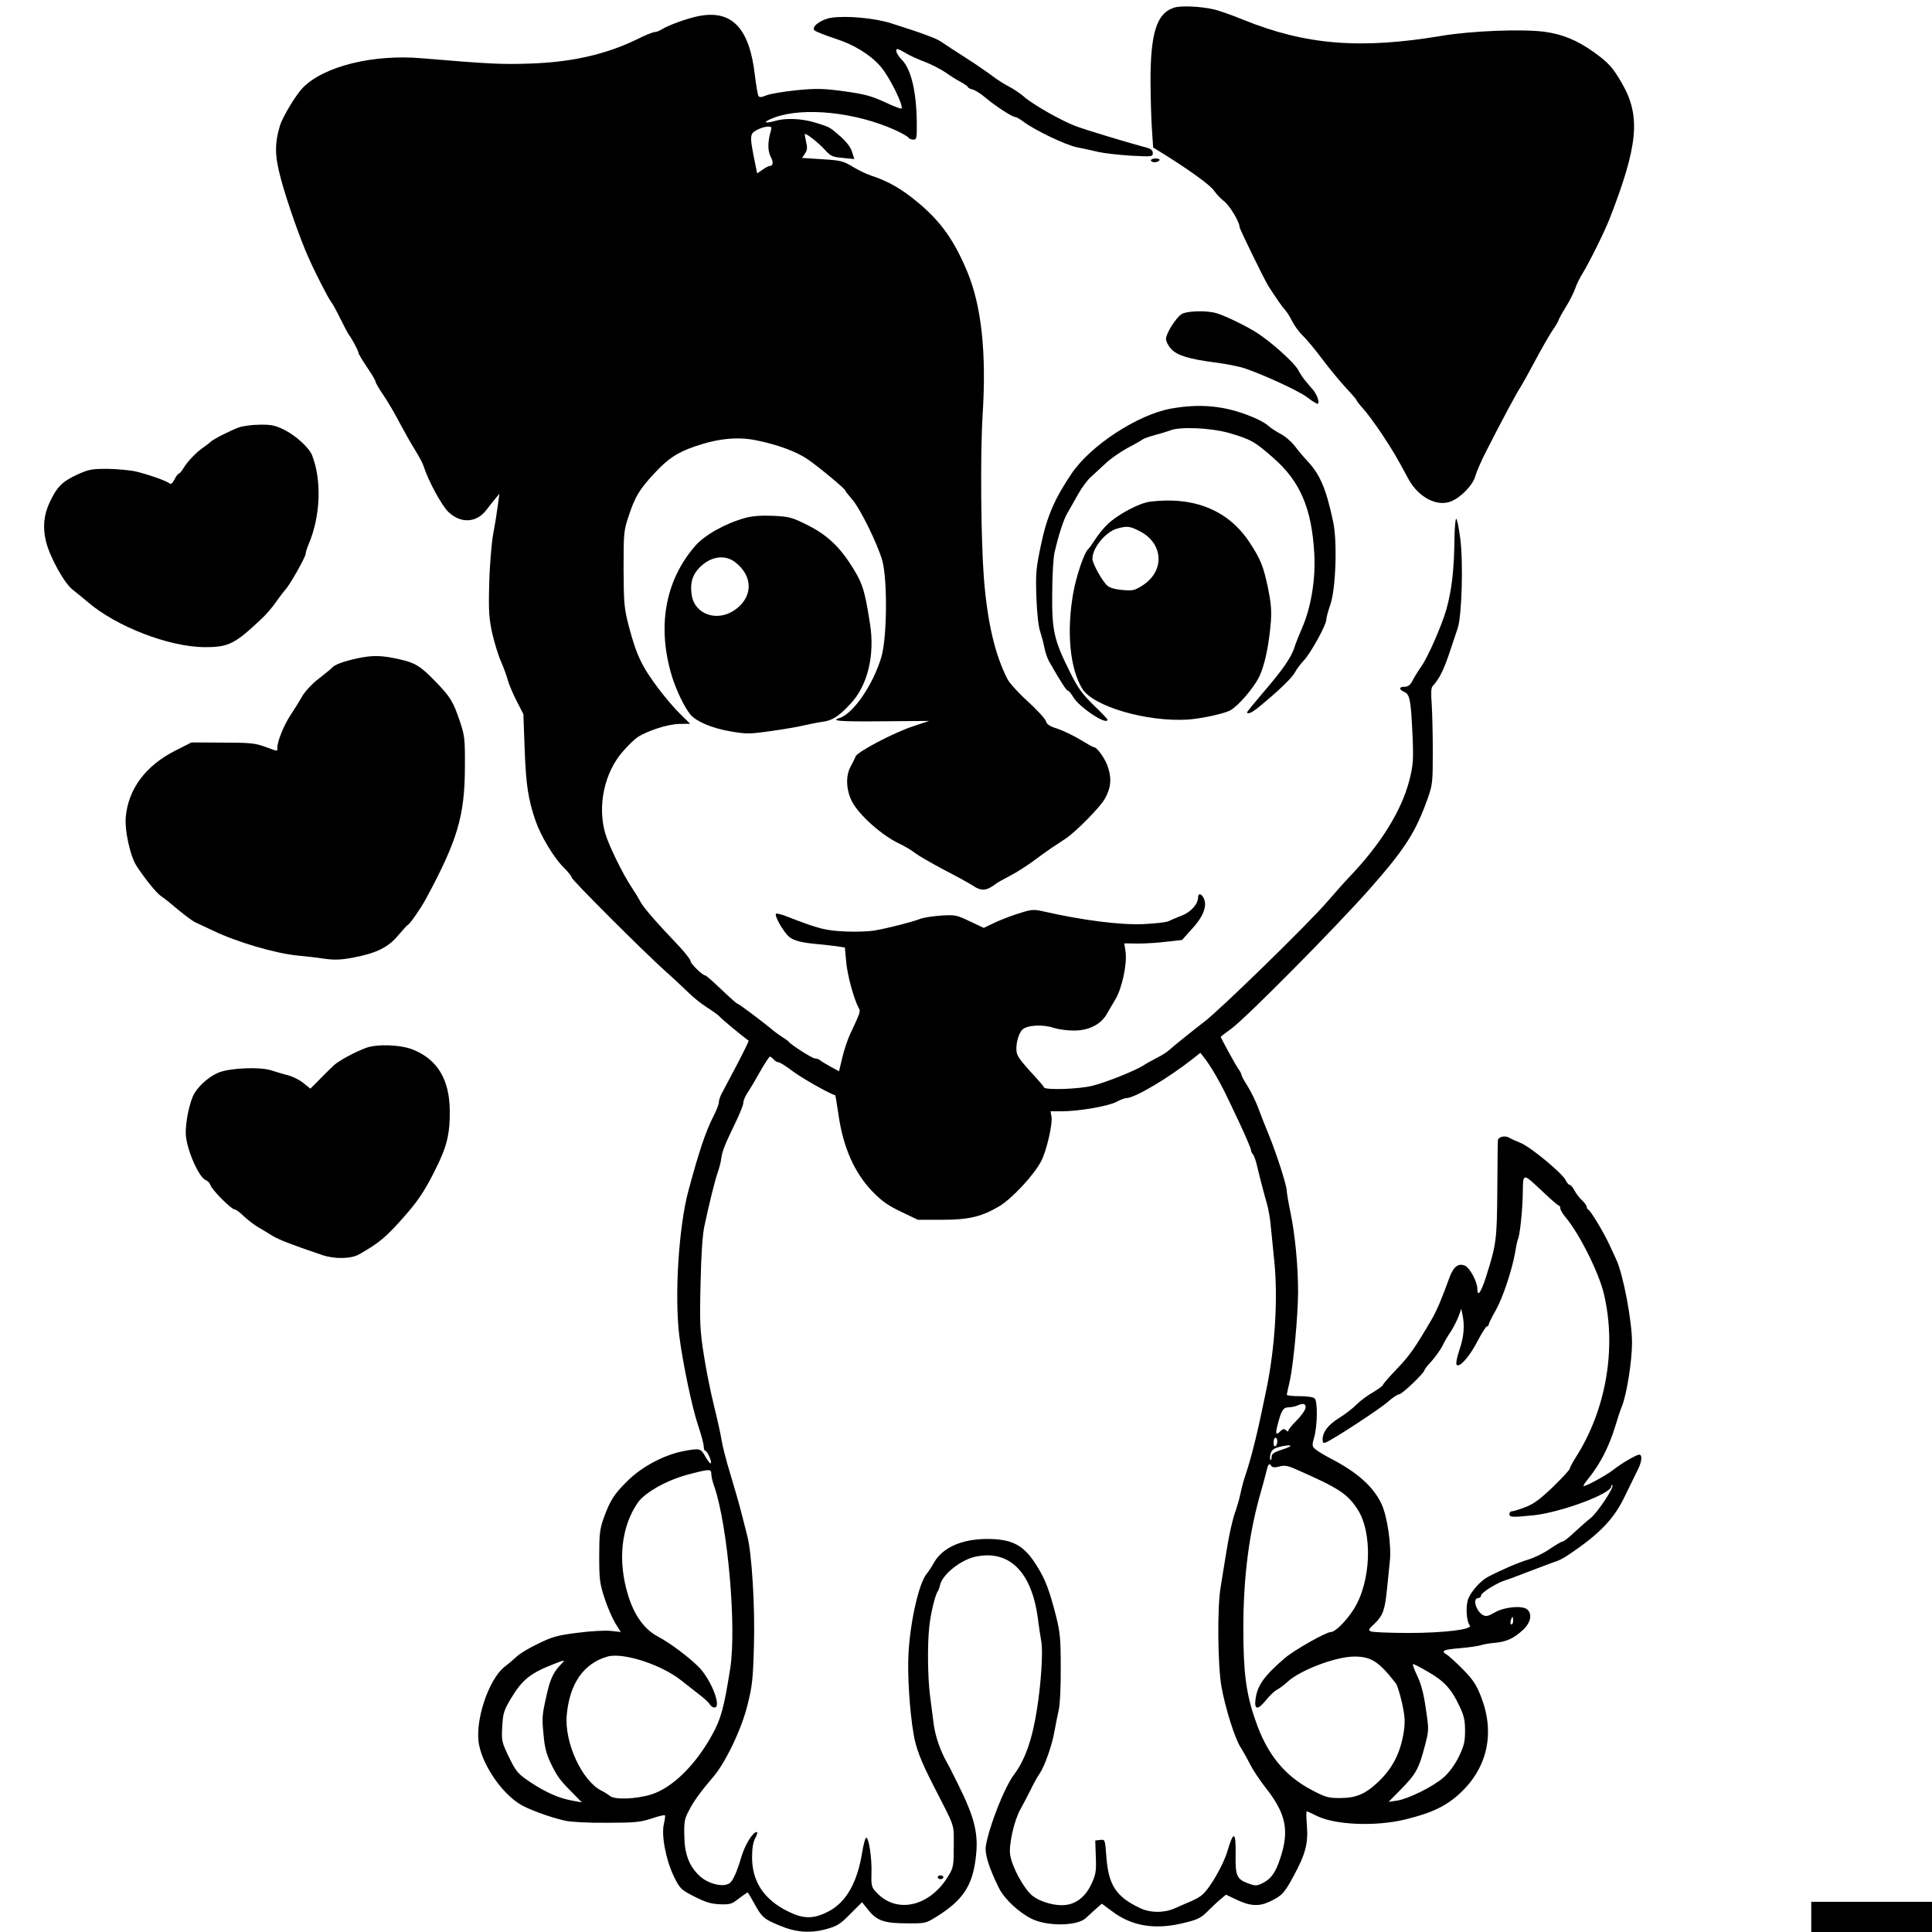 <?xml version="1.0" standalone="no"?>
<!DOCTYPE svg PUBLIC "-//W3C//DTD SVG 20010904//EN"
 "http://www.w3.org/TR/2001/REC-SVG-20010904/DTD/svg10.dtd">
<svg version="1.0" xmlns="http://www.w3.org/2000/svg"
 width="1024pt" height="1024pt" viewBox="0 0 1024 1024"
 preserveAspectRatio="xMidYMid meet">
<g transform="translate(0,1024) scale(0.1,-0.1)"
fill="#000000" stroke="none">
<path d="M6225 10200 c-95 -29 -128 -135 -127 -400 1 -91 4 -205 8 -253 l6
-89 57 -35 c139 -87 248 -166 266 -194 11 -16 34 -41 52 -55 30 -22 83 -111
83 -137 0 -11 129 -274 152 -312 42 -65 74 -112 90 -129 10 -11 27 -38 38 -61
11 -22 36 -56 56 -75 20 -19 67 -76 105 -127 38 -50 94 -118 124 -150 30 -32
55 -61 55 -64 0 -4 16 -24 35 -45 20 -22 64 -82 99 -134 60 -91 73 -113 140
-237 53 -99 153 -151 228 -120 53 22 114 86 127 132 6 22 32 83 59 135 86 169
164 314 182 340 9 14 43 75 75 135 32 61 73 132 91 160 19 27 34 53 34 56 0 4
17 36 38 70 22 35 44 80 51 100 6 20 24 56 39 80 35 57 115 218 143 289 151
388 166 543 67 716 -48 84 -71 110 -148 166 -91 65 -169 97 -267 110 -121 15
-389 4 -542 -22 -431 -72 -719 -49 -1051 85 -63 26 -135 51 -160 56 -66 15
-171 20 -205 9z"/>
<path d="M3704 10155 c-61 -12 -163 -49 -199 -72 -11 -7 -27 -13 -35 -13 -9 0
-52 -17 -95 -39 -165 -80 -347 -121 -568 -128 -146 -5 -214 -2 -569 28 -259
23 -521 -42 -633 -156 -37 -38 -106 -153 -121 -200 -29 -97 -28 -161 4 -280
31 -117 102 -320 147 -420 39 -88 106 -218 120 -235 7 -8 29 -48 49 -89 20
-40 40 -79 45 -85 15 -19 51 -86 51 -96 0 -5 20 -39 45 -76 25 -36 45 -70 45
-76 0 -6 19 -38 41 -71 23 -33 62 -99 86 -146 25 -47 62 -113 83 -146 20 -33
41 -71 45 -85 24 -77 96 -209 131 -243 66 -63 149 -59 202 10 15 20 36 47 48
61 l21 25 -8 -59 c-4 -32 -15 -102 -25 -154 -9 -53 -19 -170 -21 -265 -4 -146
-1 -183 16 -262 12 -51 32 -117 46 -148 14 -32 30 -76 36 -98 6 -23 27 -73 47
-112 l36 -70 7 -190 c7 -189 19 -263 58 -377 28 -80 97 -195 148 -245 24 -24
43 -48 43 -54 0 -12 376 -388 494 -494 43 -38 99 -91 125 -116 25 -25 71 -62
102 -81 31 -20 60 -41 64 -47 5 -8 112 -97 153 -127 2 -1 -27 -60 -64 -131
-37 -70 -74 -139 -81 -153 -7 -14 -13 -33 -13 -43 0 -10 -13 -44 -30 -76 -41
-82 -74 -180 -131 -391 -52 -191 -75 -562 -48 -775 18 -141 68 -379 100 -473
16 -47 29 -96 29 -109 0 -13 4 -23 9 -23 10 0 36 -59 28 -66 -3 -3 -15 13 -28
35 -25 45 -29 46 -115 30 -101 -19 -220 -81 -297 -157 -73 -72 -93 -103 -129
-203 -19 -54 -22 -84 -22 -199 0 -121 3 -144 28 -220 15 -47 41 -106 57 -133
l29 -47 -53 6 c-28 3 -107 -1 -175 -10 -106 -13 -134 -21 -208 -57 -47 -22
-98 -53 -113 -67 -16 -15 -45 -40 -65 -55 -88 -68 -163 -297 -136 -419 23
-111 120 -251 215 -310 43 -27 159 -70 240 -88 28 -7 125 -12 220 -11 147 0
179 3 237 22 37 13 70 20 72 18 3 -3 0 -23 -5 -45 -15 -59 10 -191 52 -278 33
-67 37 -71 109 -108 59 -30 88 -39 135 -41 56 -2 64 1 103 32 24 18 44 32 46
30 2 -2 18 -29 35 -60 39 -71 51 -81 131 -114 87 -37 163 -43 248 -20 59 16
75 26 129 81 l62 62 32 -40 c46 -58 85 -72 204 -72 97 -1 102 0 155 33 138 85
191 160 210 301 19 137 -1 222 -98 415 -14 28 -30 59 -35 70 -6 11 -14 27 -19
35 -35 63 -60 136 -69 200 -5 41 -14 111 -20 155 -12 97 -14 264 -4 360 7 70
31 171 45 190 4 6 10 22 13 36 14 56 111 133 190 149 177 36 295 -81 328 -328
5 -42 14 -97 18 -122 10 -52 -1 -224 -23 -360 -24 -157 -63 -268 -121 -345
-52 -69 -133 -276 -150 -380 -6 -42 16 -113 69 -221 28 -57 104 -129 172 -163
82 -42 242 -40 288 2 13 12 38 34 55 50 l31 27 54 -40 c103 -78 224 -99 372
-64 82 19 100 28 139 68 17 17 44 43 62 58 l31 26 48 -23 c77 -38 125 -41 181
-15 68 32 79 44 129 136 63 116 78 172 71 267 -4 42 -4 77 -1 77 2 0 26 -11
52 -24 97 -49 314 -58 472 -19 139 34 215 70 289 139 146 136 186 321 110 513
-25 64 -43 90 -98 146 -37 37 -75 71 -84 76 -32 19 -17 26 68 33 47 4 97 11
113 16 15 5 50 11 78 13 60 6 99 24 148 70 40 38 48 84 20 107 -25 22 -122 13
-171 -16 -34 -20 -47 -23 -63 -14 -37 20 -57 90 -25 90 8 0 15 6 15 14 0 14
85 67 125 79 11 3 74 26 140 52 66 25 129 49 140 52 11 4 36 17 55 30 172 115
246 193 307 323 25 52 54 111 64 131 21 41 25 79 7 79 -15 0 -94 -46 -138 -81
-37 -29 -151 -91 -157 -85 -2 2 7 16 20 32 67 82 114 173 148 284 12 41 28 89
35 105 26 64 54 241 54 339 0 115 -47 363 -84 441 -8 17 -24 53 -37 80 -30 65
-99 179 -110 183 -5 2 -9 9 -9 15 0 7 -12 23 -26 36 -14 13 -32 37 -40 53 -8
15 -19 28 -24 28 -6 0 -15 11 -22 25 -16 35 -184 175 -238 197 -25 10 -53 23
-63 29 -21 12 -56 3 -58 -14 -1 -7 -2 -124 -3 -262 -2 -266 -5 -289 -58 -457
-28 -89 -48 -117 -48 -67 0 35 -40 109 -64 120 -35 16 -61 -3 -82 -58 -44
-121 -68 -178 -97 -228 -88 -150 -115 -189 -183 -260 -41 -43 -74 -81 -74 -85
0 -5 -24 -22 -52 -39 -29 -16 -69 -46 -88 -65 -19 -20 -61 -52 -93 -72 -58
-36 -87 -74 -87 -115 0 -15 4 -19 15 -15 38 14 294 182 332 217 24 21 50 39
59 39 15 0 134 114 134 128 0 4 17 26 38 48 20 23 46 59 57 80 10 22 31 57 46
79 14 22 32 58 40 79 l14 39 6 -29 c13 -59 8 -121 -16 -189 -14 -43 -20 -74
-14 -79 15 -16 68 44 111 127 22 42 44 77 49 77 5 0 9 4 9 9 0 5 16 38 36 73
38 66 87 212 105 312 5 33 12 63 14 67 10 16 25 156 26 244 2 111 -3 111 109
6 41 -39 78 -71 83 -71 4 0 7 -7 7 -15 0 -8 13 -29 28 -47 73 -87 176 -292
203 -406 68 -287 12 -614 -149 -866 -18 -28 -32 -55 -32 -60 0 -6 -40 -49 -89
-97 -68 -65 -103 -91 -146 -107 -31 -12 -63 -22 -71 -22 -8 0 -14 -7 -14 -15
0 -17 13 -18 131 -6 144 16 409 114 409 153 0 6 3 9 6 6 10 -11 -77 -142 -114
-173 -21 -16 -60 -51 -88 -77 -28 -27 -56 -48 -61 -48 -6 0 -37 -18 -69 -40
-32 -22 -83 -47 -114 -56 -51 -15 -146 -56 -214 -92 -36 -19 -81 -67 -102
-111 -17 -35 -13 -123 6 -146 18 -21 -135 -40 -325 -40 -99 0 -188 4 -198 8
-16 6 -15 11 17 40 45 43 56 72 67 182 5 50 12 116 15 147 10 85 -13 241 -44
307 -43 92 -129 168 -270 241 -31 16 -67 38 -78 47 -21 17 -21 21 -8 68 17 63
18 187 2 203 -7 7 -40 12 -80 12 -37 0 -68 3 -68 8 1 4 7 36 16 72 19 87 43
339 44 470 0 137 -15 301 -40 422 -11 53 -20 106 -20 116 0 29 -53 193 -95
297 -21 50 -47 117 -59 150 -13 33 -37 82 -54 109 -18 28 -32 54 -32 59 0 5
-8 21 -19 35 -14 21 -91 161 -91 167 0 1 24 19 54 41 77 55 556 539 737 744
186 211 242 299 305 475 27 76 28 88 28 255 0 96 -3 210 -6 253 -4 53 -3 81 5
90 34 37 57 82 86 167 17 52 39 115 47 140 22 67 30 343 14 474 -8 58 -17 106
-22 106 -4 0 -8 -46 -9 -102 -2 -170 -14 -273 -43 -378 -25 -87 -97 -251 -132
-301 -18 -26 -40 -61 -48 -78 -12 -22 -24 -31 -41 -31 -32 0 -32 -14 -1 -28
29 -13 34 -44 43 -237 5 -125 3 -150 -17 -230 -41 -161 -152 -340 -320 -515
-25 -26 -76 -84 -115 -129 -95 -111 -572 -577 -654 -638 -42 -32 -166 -131
-186 -150 -11 -10 -39 -28 -62 -39 -23 -12 -58 -31 -76 -43 -46 -28 -193 -87
-264 -105 -71 -19 -255 -25 -260 -9 -2 6 -21 28 -41 50 -68 73 -93 104 -101
126 -12 32 3 105 27 129 24 25 109 30 167 10 22 -7 68 -14 102 -14 78 -2 145
30 177 84 11 20 33 56 47 80 35 57 63 187 55 250 l-7 48 73 -1 c40 0 109 4
153 10 l80 9 52 58 c59 63 82 121 64 161 -12 27 -31 31 -31 7 0 -36 -39 -79
-87 -97 -26 -10 -57 -23 -68 -29 -11 -6 -71 -13 -135 -16 -127 -5 -322 20
-537 69 -47 10 -58 9 -135 -16 -45 -15 -103 -38 -128 -51 l-46 -22 -74 35
c-72 34 -78 35 -155 30 -44 -3 -94 -11 -110 -18 -38 -15 -162 -47 -235 -60
-30 -6 -102 -9 -160 -6 -105 5 -138 13 -303 77 -31 13 -60 20 -64 17 -10 -10
39 -96 69 -122 25 -21 67 -32 161 -40 23 -2 63 -7 89 -10 l46 -7 7 -76 c6 -70
40 -195 66 -244 11 -20 10 -21 -47 -143 -12 -27 -31 -82 -40 -122 l-17 -71
-46 25 c-25 14 -50 29 -55 34 -6 5 -17 9 -26 9 -15 0 -126 71 -140 89 -3 4
-18 15 -33 24 -16 10 -36 25 -45 32 -58 49 -186 145 -193 145 -4 0 -42 34 -85
75 -43 41 -81 75 -86 75 -14 0 -78 62 -78 76 0 8 -27 42 -59 77 -122 128 -189
205 -205 235 -9 17 -29 50 -45 74 -50 74 -126 230 -144 294 -41 146 -3 321 95
432 27 31 61 64 76 74 53 35 159 69 220 71 l60 1 -52 51 c-28 27 -79 86 -112
130 -93 123 -120 181 -161 335 -25 97 -27 120 -28 305 0 193 1 203 28 283 33
100 57 139 133 221 75 81 122 112 217 145 122 42 225 52 322 33 115 -23 216
-60 277 -102 58 -40 198 -156 198 -165 0 -3 16 -23 35 -45 43 -48 134 -233
161 -325 28 -100 26 -405 -4 -510 -43 -147 -148 -301 -221 -325 -52 -16 -4
-20 226 -18 l248 2 -87 -29 c-98 -32 -293 -134 -303 -159 -3 -9 -15 -32 -25
-51 -29 -50 -26 -124 5 -187 36 -71 160 -182 251 -224 27 -13 65 -35 84 -50
19 -15 89 -55 155 -90 66 -34 131 -70 145 -79 51 -35 77 -34 130 7 8 6 42 25
75 42 33 17 87 52 120 76 33 25 78 57 100 72 22 14 55 36 74 49 54 36 181 165
206 209 32 57 38 102 19 164 -13 46 -59 111 -77 111 -4 0 -36 18 -72 40 -37
22 -91 48 -121 58 -40 12 -56 23 -60 39 -3 12 -46 59 -95 104 -50 45 -98 98
-109 119 -67 131 -106 299 -125 532 -16 205 -20 658 -7 868 21 333 -6 581 -83
764 -68 162 -138 260 -254 358 -90 76 -163 118 -256 148 -22 7 -65 28 -95 46
-51 31 -64 34 -162 40 l-107 7 16 24 c12 18 13 31 5 63 -5 22 -8 40 -5 40 12
0 71 -47 104 -83 32 -35 41 -39 96 -44 l61 -6 -12 38 c-6 22 -29 52 -56 77
-64 56 -61 54 -135 77 -73 23 -159 27 -218 10 -64 -18 -64 -4 0 19 155 56 430
27 639 -68 34 -16 65 -33 68 -39 4 -6 16 -11 27 -11 17 0 19 7 18 88 -1 164
-30 285 -78 334 -29 30 -40 58 -23 58 4 0 23 -10 42 -21 19 -12 64 -33 100
-46 36 -14 85 -39 110 -56 25 -18 62 -41 83 -52 20 -11 37 -23 37 -26 0 -4 11
-10 24 -13 13 -3 44 -22 67 -42 53 -45 144 -104 159 -104 6 0 26 -11 43 -24
61 -46 224 -124 283 -136 32 -6 84 -18 114 -25 30 -7 108 -16 173 -20 113 -6
117 -6 117 14 0 15 -10 23 -42 31 -107 29 -308 90 -368 112 -74 28 -226 114
-272 155 -20 17 -56 42 -80 54 -24 12 -63 37 -88 56 -25 19 -90 64 -145 99
-55 35 -111 72 -124 81 -22 17 -98 46 -266 99 -86 28 -238 42 -319 30 -55 -9
-108 -48 -89 -67 6 -6 56 -26 111 -44 99 -32 182 -83 238 -146 47 -53 125
-211 112 -224 -3 -3 -43 12 -89 34 -70 32 -106 42 -213 57 -112 15 -145 16
-253 6 -68 -7 -140 -19 -160 -27 -26 -11 -38 -12 -43 -4 -4 6 -12 55 -19 109
-28 250 -121 349 -297 315z m382 -607 c-17 -57 -18 -105 -2 -137 17 -31 14
-51 -6 -51 -5 0 -22 -9 -37 -20 l-28 -19 -17 84 c-23 117 -21 127 17 147 17 9
43 17 56 17 20 1 22 -2 17 -21z m2355 -5003 c39 -68 45 -80 129 -258 33 -71
60 -134 60 -141 0 -6 4 -16 9 -22 6 -5 14 -27 20 -49 25 -103 44 -174 56 -215
7 -25 16 -72 19 -105 3 -33 12 -123 20 -199 20 -196 4 -457 -41 -676 -46 -227
-79 -362 -114 -465 -6 -16 -17 -57 -24 -90 -7 -33 -19 -73 -25 -90 -16 -40
-38 -140 -55 -250 -8 -49 -19 -119 -25 -155 -19 -105 -16 -418 4 -530 21 -116
70 -270 100 -319 13 -20 36 -61 51 -91 15 -30 51 -84 79 -120 112 -141 131
-230 82 -378 -25 -78 -50 -112 -98 -135 -27 -13 -36 -13 -73 1 -60 22 -68 39
-66 155 2 120 -11 126 -43 17 -21 -72 -91 -195 -133 -232 -10 -10 -37 -25 -58
-34 -22 -9 -60 -26 -85 -37 -55 -26 -131 -27 -186 -1 -128 60 -169 122 -180
272 -7 93 -7 93 -33 90 l-26 -3 3 -86 c3 -76 0 -94 -22 -142 -28 -62 -73 -102
-127 -112 -57 -11 -143 12 -188 48 -44 36 -107 151 -117 216 -8 53 21 182 54
241 14 25 39 72 55 105 16 33 38 72 48 86 25 36 66 151 78 224 6 33 16 83 22
110 7 28 12 126 11 225 0 153 -3 187 -25 275 -34 133 -56 193 -100 263 -66
107 -123 141 -245 145 -146 4 -254 -41 -303 -127 -12 -22 -29 -47 -37 -57 -41
-47 -88 -253 -97 -425 -6 -109 6 -302 27 -424 12 -75 40 -147 106 -275 117
-229 107 -197 107 -319 0 -102 -2 -115 -27 -156 -96 -163 -271 -206 -379 -94
-30 31 -32 36 -30 110 2 79 -14 184 -28 184 -5 0 -14 -34 -21 -76 -27 -168
-89 -273 -189 -320 -74 -36 -126 -34 -204 5 -127 62 -191 158 -191 286 0 48 5
80 17 103 10 17 13 32 8 32 -21 0 -62 -66 -82 -133 -23 -78 -45 -128 -63 -139
-34 -23 -115 -2 -159 40 -54 51 -79 115 -80 211 -2 75 1 92 25 136 26 51 64
102 129 178 64 75 148 249 180 377 26 103 30 137 35 320 6 202 -11 485 -35
578 -5 20 -19 75 -31 122 -12 47 -39 141 -60 210 -21 69 -41 147 -45 174 -4
28 -22 109 -40 182 -18 72 -43 196 -55 275 -20 127 -22 171 -17 374 3 152 10
255 20 305 26 123 58 251 72 289 7 20 16 53 18 73 6 40 19 72 78 194 21 44 39
89 39 100 0 11 10 35 23 54 13 19 43 70 67 113 24 42 47 77 51 77 3 0 12 -7
19 -15 7 -8 18 -15 26 -15 7 0 41 -21 76 -48 46 -35 196 -120 225 -127 1 0 9
-49 18 -109 25 -170 84 -301 176 -398 51 -53 83 -76 154 -110 l90 -43 130 0
c140 0 209 17 300 71 69 41 187 168 224 241 29 57 61 198 54 234 l-5 29 58 0
c91 0 249 27 291 50 21 11 44 20 53 20 44 0 221 105 353 209 l39 31 22 -28
c12 -15 38 -54 57 -87z m479 -1765 c0 -11 -21 -42 -47 -68 -26 -26 -46 -51
-45 -56 2 -5 -3 -4 -11 3 -12 9 -18 8 -31 -5 -23 -23 -27 -15 -15 32 20 78 30
94 58 95 14 0 35 4 46 9 33 14 45 11 45 -10z m-150 -179 c0 -11 -4 -23 -10
-26 -6 -4 -10 5 -10 19 0 14 5 26 10 26 6 0 10 -9 10 -19z m70 -25 c0 -3 -22
-12 -50 -21 -39 -13 -50 -21 -50 -37 0 -12 -3 -19 -6 -15 -4 3 -4 17 0 31 4
18 16 28 39 35 35 10 67 13 67 7z m-60 -109 c28 8 45 5 90 -15 225 -99 268
-127 323 -208 84 -125 75 -388 -19 -535 -39 -61 -97 -119 -120 -119 -26 0
-196 -97 -244 -138 -109 -94 -145 -144 -155 -215 -9 -61 11 -63 57 -6 18 23
44 47 58 54 14 8 37 25 52 39 66 63 258 136 357 136 88 0 130 -27 219 -142 8
-10 22 -56 33 -104 15 -68 17 -99 10 -148 -17 -115 -60 -200 -140 -274 -66
-62 -116 -82 -199 -82 -63 0 -77 4 -154 45 -141 75 -234 190 -294 367 -50 142
-64 256 -64 488 0 275 31 512 95 730 7 25 19 68 26 97 10 42 15 49 24 37 8
-12 18 -14 45 -7z m-3010 -39 c0 -13 7 -43 16 -67 71 -206 119 -749 84 -966
-33 -209 -49 -266 -96 -351 -89 -161 -211 -280 -322 -315 -82 -25 -193 -29
-219 -8 -10 8 -30 21 -45 28 -104 52 -198 257 -184 402 15 166 90 273 216 309
82 23 284 -42 390 -126 34 -27 80 -63 102 -80 22 -17 45 -38 50 -47 5 -10 16
-17 25 -17 39 0 -16 144 -81 212 -51 52 -154 130 -219 164 -72 38 -125 112
-158 219 -56 182 -37 362 51 490 37 54 156 121 268 150 114 30 122 30 122 3z
m4250 -778 c0 -11 -4 -20 -9 -20 -5 0 -7 9 -4 20 3 11 7 20 9 20 2 0 4 -9 4
-20z m-5052 -237 c-36 -38 -53 -76 -71 -158 -24 -106 -25 -118 -16 -210 5 -63
15 -102 37 -148 35 -73 50 -93 117 -160 l49 -50 -44 8 c-73 12 -146 44 -226
97 -70 47 -77 55 -116 134 -39 81 -40 87 -36 163 4 72 9 86 47 150 61 101 103
134 236 185 53 20 53 20 23 -11z m4601 -34 c84 -48 124 -91 165 -179 26 -54
31 -77 31 -135 0 -59 -6 -80 -34 -138 -21 -42 -52 -84 -80 -108 -54 -48 -189
-115 -249 -123 l-42 -6 66 67 c78 79 95 110 125 226 23 87 23 88 6 201 -11 80
-25 132 -46 175 -16 34 -26 61 -21 61 5 0 40 -18 79 -41z"/>
<path d="M4970 290 c0 -5 7 -10 15 -10 8 0 15 5 15 10 0 6 -7 10 -15 10 -8 0
-15 -4 -15 -10z"/>
<path d="M6100 9390 c0 -5 9 -10 19 -10 11 0 23 5 26 10 4 6 -5 10 -19 10 -14
0 -26 -4 -26 -10z"/>
<path d="M6261 8574 c-31 -22 -81 -102 -81 -131 0 -12 12 -36 28 -53 31 -34
94 -53 231 -71 47 -6 111 -18 141 -26 86 -25 300 -122 349 -159 24 -19 49 -34
54 -34 14 0 -1 47 -23 73 -10 12 -28 33 -40 47 -12 14 -30 41 -40 60 -19 37
-146 151 -221 198 -52 33 -160 86 -208 101 -53 17 -162 14 -190 -5z"/>
<path d="M6205 8074 c-175 -32 -423 -194 -524 -342 -92 -136 -132 -230 -163
-377 -27 -128 -29 -152 -25 -280 3 -85 11 -158 21 -185 8 -25 18 -63 22 -85 4
-22 15 -53 24 -70 59 -104 92 -155 99 -155 5 0 18 -15 29 -34 33 -56 182 -154
182 -120 0 3 -33 38 -74 77 -60 59 -83 90 -124 173 -86 172 -97 221 -95 419 0
94 6 190 12 215 20 89 48 176 68 210 11 19 37 64 57 100 20 36 51 78 69 93 18
16 52 48 77 71 25 24 77 60 115 81 39 20 75 41 81 46 5 4 35 15 65 23 30 8 67
19 82 25 54 21 216 13 312 -14 115 -34 135 -45 234 -132 142 -124 204 -268
217 -508 8 -132 -17 -284 -64 -392 -16 -37 -35 -84 -41 -104 -17 -54 -64 -121
-163 -236 -48 -56 -88 -105 -88 -108 0 -14 27 -2 64 29 107 88 174 153 190
183 8 16 29 44 48 64 38 42 118 187 118 216 0 10 10 46 21 78 29 81 38 335 15
440 -37 174 -69 249 -135 320 -21 22 -52 59 -70 83 -18 23 -52 52 -75 63 -22
12 -52 31 -66 44 -14 13 -55 35 -92 49 -139 56 -268 68 -423 40z"/>
<path d="M1267 7975 c-51 -19 -135 -62 -151 -77 -8 -7 -24 -20 -36 -28 -36
-23 -86 -76 -106 -109 -10 -17 -22 -31 -26 -31 -4 0 -15 -14 -23 -31 -12 -22
-20 -28 -28 -20 -17 13 -110 46 -177 62 -30 7 -98 13 -150 14 -87 0 -101 -3
-166 -33 -76 -36 -103 -64 -141 -145 -31 -67 -37 -130 -20 -204 20 -84 98
-226 144 -260 20 -16 55 -44 77 -63 152 -131 434 -240 623 -240 126 0 158 17
300 151 24 22 57 61 75 87 18 26 41 56 51 67 24 26 107 173 107 190 0 7 7 30
16 51 63 148 70 339 18 471 -16 40 -85 103 -144 133 -50 25 -70 30 -132 29
-40 0 -90 -7 -111 -14z"/>
<path d="M6095 7581 c-59 -8 -173 -69 -226 -121 -20 -19 -49 -55 -65 -80 -16
-25 -32 -47 -36 -50 -20 -16 -62 -137 -79 -230 -37 -205 -19 -402 47 -510 57
-94 341 -177 559 -164 72 5 187 30 224 48 43 23 126 119 156 181 29 62 51 167
61 292 4 59 0 102 -15 175 -25 118 -39 153 -98 243 -112 171 -295 245 -528
216z m-55 -156 c128 -65 135 -213 14 -289 -41 -26 -52 -28 -105 -23 -38 3 -68
12 -80 23 -28 25 -79 118 -79 143 0 57 70 142 130 159 54 15 67 14 120 -13z"/>
<path d="M3950 7495 c-105 -29 -214 -90 -264 -147 -163 -186 -206 -437 -121
-704 24 -72 63 -153 94 -191 31 -37 113 -72 210 -89 87 -15 103 -15 215 1 67
9 146 23 176 30 30 7 74 16 98 19 55 8 85 27 148 94 92 96 132 258 105 427
-29 186 -40 218 -110 325 -60 91 -128 151 -223 198 -80 40 -95 44 -180 48 -64
3 -110 -1 -148 -11z m-53 -235 c98 -76 94 -189 -7 -256 -91 -60 -205 -20 -223
77 -10 59 -1 102 30 139 58 69 141 86 200 40z"/>
<path d="M1895 6751 c-73 -16 -122 -34 -135 -50 -3 -4 -33 -29 -68 -56 -36
-27 -75 -69 -90 -95 -14 -25 -42 -70 -62 -100 -36 -55 -70 -139 -70 -172 0
-22 6 -22 -65 4 -52 19 -81 22 -225 22 l-165 1 -85 -43 c-156 -79 -248 -200
-263 -348 -8 -73 23 -213 58 -266 48 -72 105 -142 129 -158 13 -8 53 -40 89
-71 37 -30 77 -60 89 -66 13 -6 57 -27 98 -46 127 -61 329 -120 450 -132 36
-3 97 -10 136 -16 57 -8 90 -7 158 6 121 23 184 54 237 118 24 28 47 54 51 55
11 5 68 87 95 137 167 309 206 440 207 695 1 156 -1 170 -27 248 -36 106 -49
127 -132 213 -77 79 -105 96 -185 114 -96 22 -143 23 -225 6z"/>
<path d="M1940 4686 c-60 -22 -144 -68 -170 -92 -14 -13 -48 -46 -75 -74 l-50
-50 -36 29 c-19 16 -55 34 -79 41 -25 6 -67 19 -93 27 -59 19 -210 13 -274
-10 -48 -18 -105 -66 -132 -111 -26 -42 -50 -160 -46 -221 5 -81 71 -229 106
-240 10 -4 21 -15 24 -26 8 -25 111 -129 128 -129 7 0 29 -16 48 -35 20 -19
54 -45 75 -58 21 -12 56 -33 78 -47 35 -21 96 -45 261 -101 66 -23 154 -22
197 2 111 63 147 93 257 220 65 75 105 138 165 264 46 96 61 163 60 275 -1
167 -64 273 -193 326 -65 27 -191 32 -251 10z"/>
<path d="M9600 80 l0 -80 320 0 320 0 0 80 0 80 -320 0 -320 0 0 -80z"/>
</g>
</svg>
